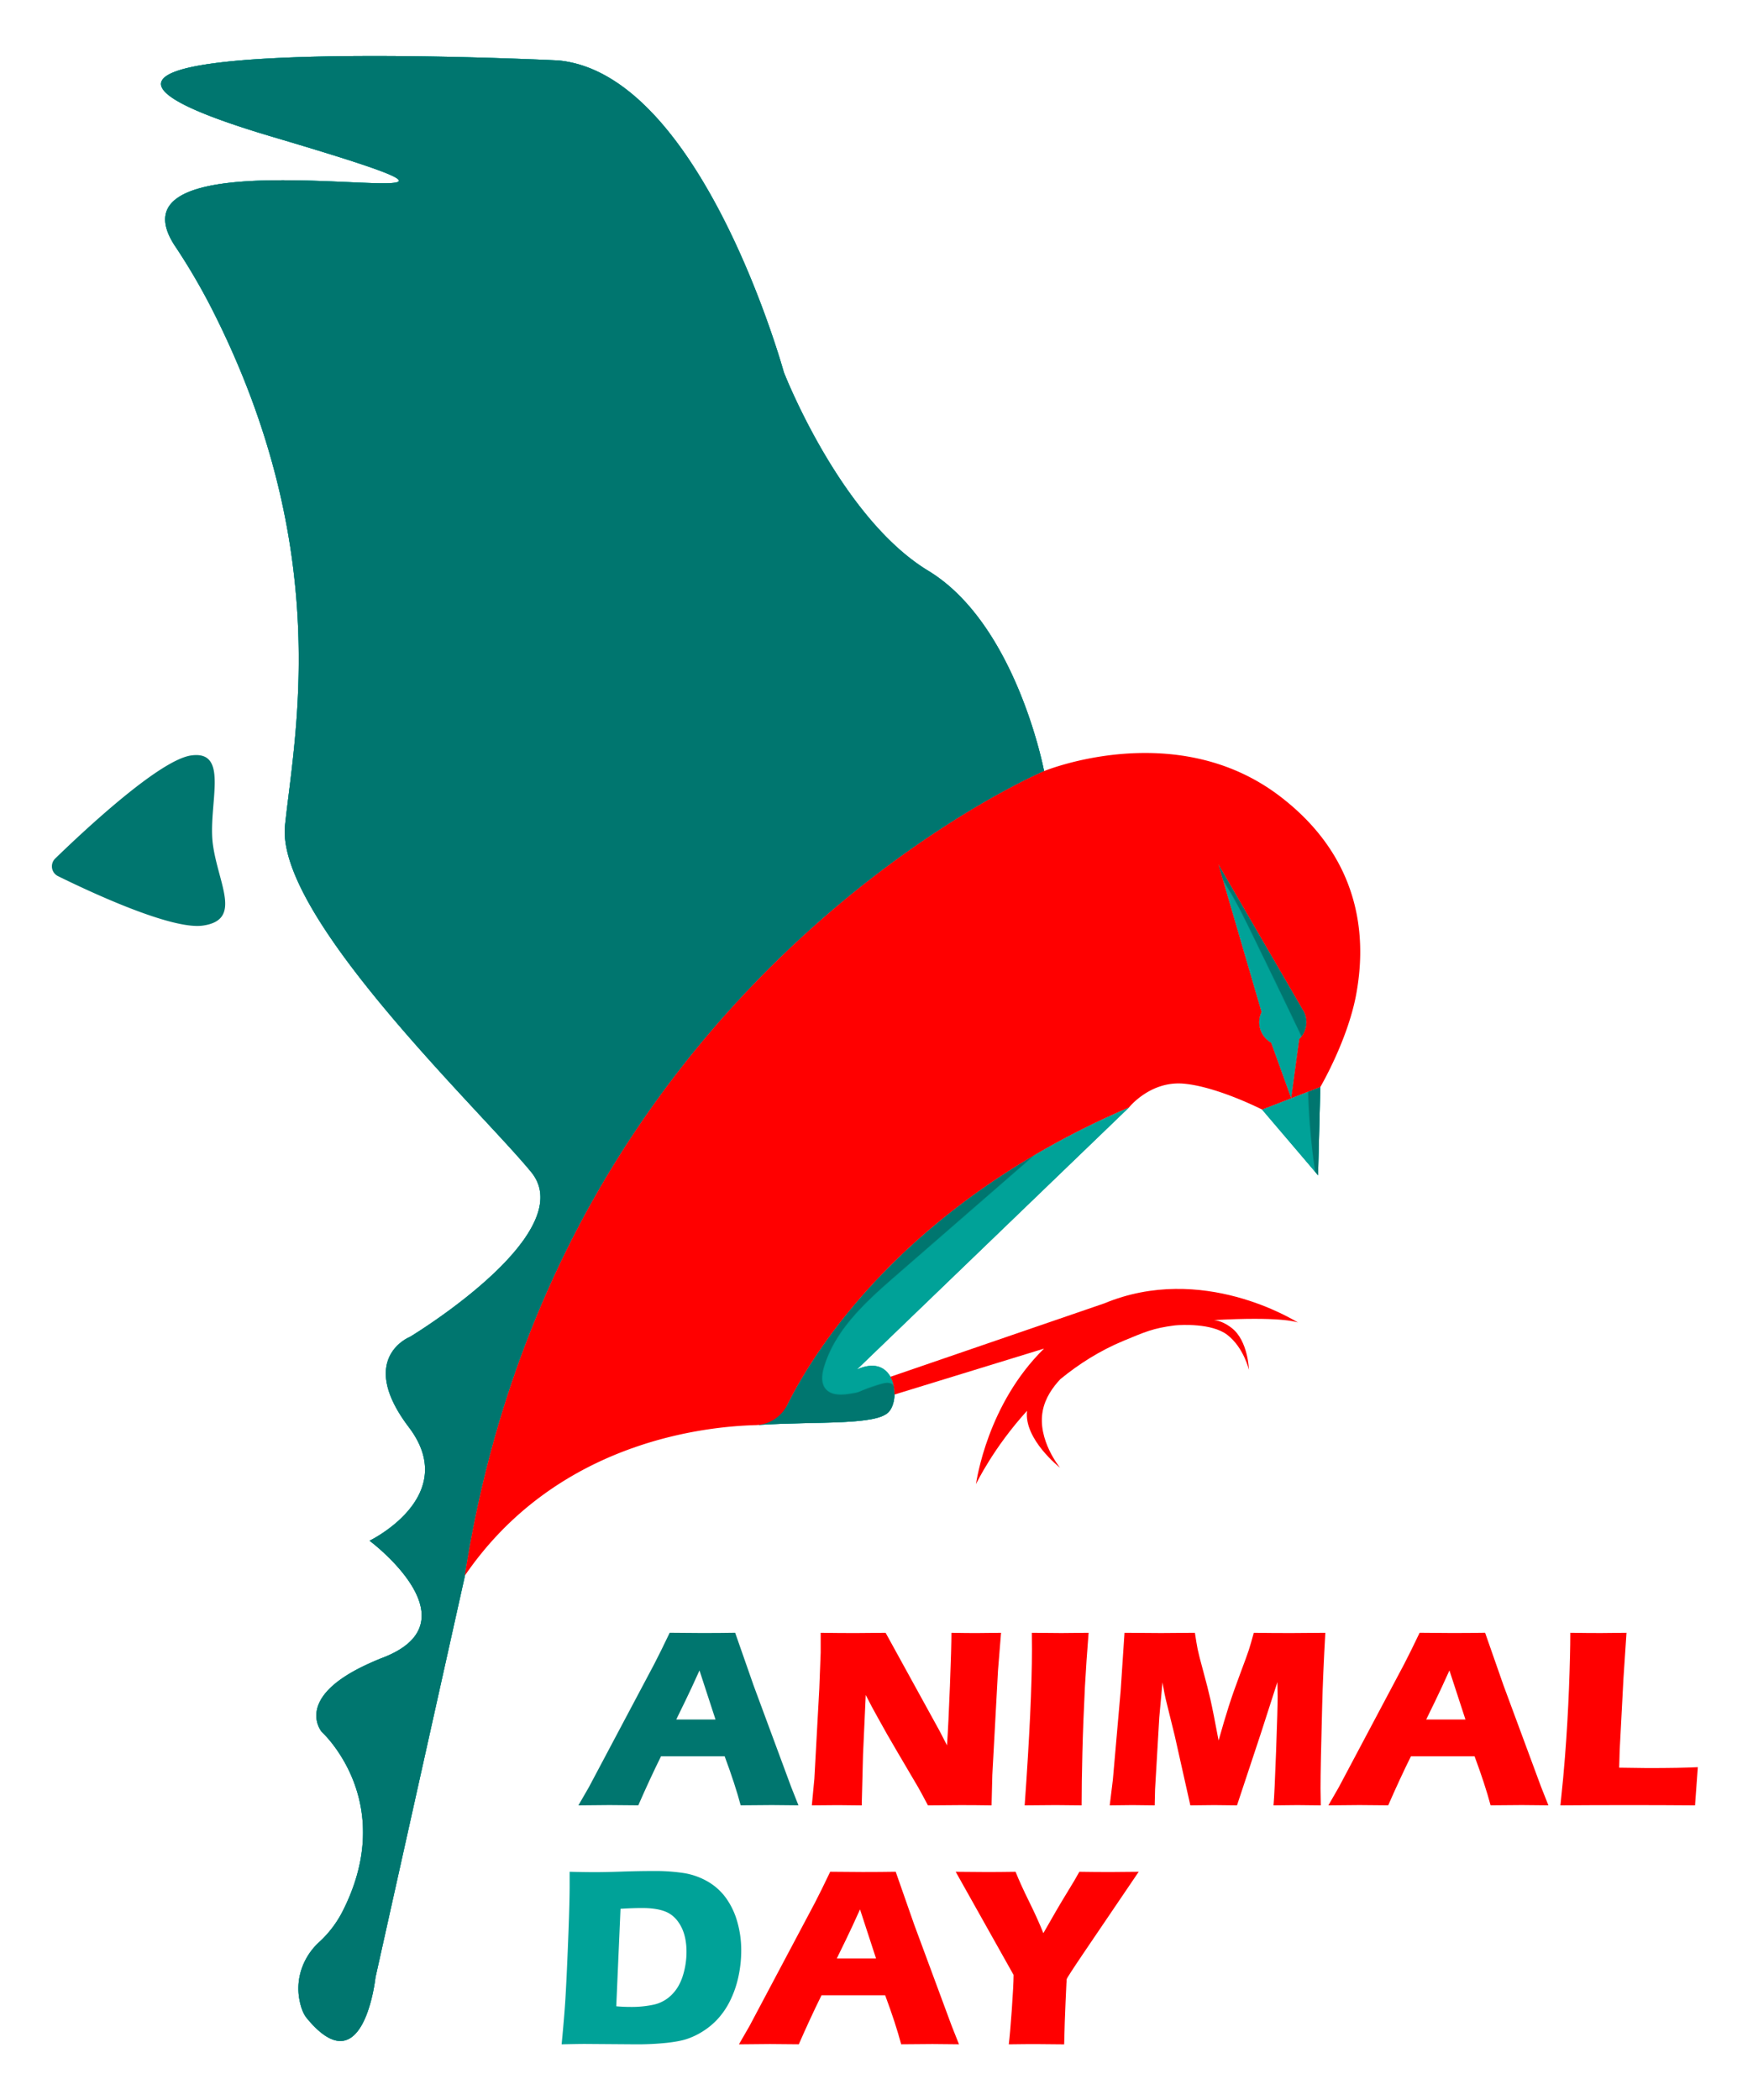 <svg xmlns="http://www.w3.org/2000/svg" viewBox="0 0 2709.02 3244.46">
    <defs>
        <style>
            .cls-2 {
                fill:#fff;
            }
            .cls-3 {
                fill:#fcfcfc;
            }
            .cls-5 {
                fill:#00a298;
            }
            .cls-6 {
                fill:#00766f;
            }
            .cls-7 {
                mask:url(#mask);
            }
            .cls-8 {
                mask:url(#mask-2);
            }
        </style>

        <mask id="mask" x="-376.48" y="-139.06" width="2204.5" height="3627.47" maskUnits="userSpaceOnUse">
            <path d="M380.43,1317.52A3608.65,3608.65,0,0,1,1592.58,1289c-17.9-21-41.23-36.6-64.5-51.46C1248.69,1059.21,928.69,945,599.55,906c-55.45-6.56-111.7-11-167-3.32S322.44,931,281.75,969.27"/>
            <path d="M224.61-116.35c-294.64,374.57-480,830-557.3,1300.22s-48.61,955,57.23,1419.63c51.22,224.87,123.78,452.16,271.57,629.2s385.68,294.57,610.66,243.83c233.74-52.71,396.62-267.4,490.42-487.87C1308.08,2493,1280,1899.32,1591.52,1459.81c89.42-126.17,208-243.13,232.08-395.89,30.58-194.4-102.48-374.5-239.67-515.59C1201.58,155.13,688.77-152.78,140.5-138.59c-63.28,1.64-141.9,20.25-155,82.19"/>
            <path d="M167.85,260.87C409.14,510.39,568.33,838,615.36,1182c12.13,88.73,18.24,182.17,65.39,258.31,25.13,40.59,60.49,73.62,92,109.53,73.36,83.71,127.92,199.75,91.66,305C837,1934.1,765,1988.46,719,2058.63c-47,71.72-65.52,157.88-83.12,241.82l-193,920.32"/>
            <path d="M358.7,1265.16c34.83-37.39,82.94-60.56,132.7-72.14s101.43-12.24,152.47-10c121.7,5.46,242.85,27.6,357.63,68.43,47.06,16.74,95.69,38.75,123.27,80.4,23.2,35,28,79.35,24.4,121.2a342.2,342.2,0,0,1-73.5,183.31c-70.93,88.41-180.13,135.3-284.78,178.85l-278.83,116"/>
            <path d="M366.89,1196.9c45.93-46.52,117.06-54.8,182.32-58.56,172.85-9.94,348.71-6.45,515.4,40.31,32.68,9.17,65.94,20.56,91.1,43.34,31.89,28.88,46.68,73,48.13,116,2.66,78.36-35,153.78-87.15,212.35s-118.07,102.81-183.23,146.41l-249.63,167"/>
            <path class="cls-2" d="M1371.06,791.53C1487.22,928.79,1550.12,1110,1544,1289.71c49.11-36.31,100.49-79.36,112.1-139.33,9.15-47.29-8.63-95.18-26.1-140.07q-34.9-89.71-69.8-179.41c-12.37-31.78-25.42-64.62-49.91-88.35s-63.87-35.74-93.45-18.78"/>
            <path class="cls-2" d="M1233.68,583.61c-67.56-97.85-116.8-210.26-203.16-292C951.69,217,847.29,173.93,741,152.18s-215.59-23.61-324.11-25.39c-88.85-1.45-180.6-2.39-262.75,31.48,16.5-47.39,63.82-76.33,109.64-96.79C466-28.86,700.08-28,915,25.4c78.46,19.51,156.88,46.59,220.63,96.32,62.34,48.63,107.53,116.86,137.17,190.15s44.51,151.76,53.68,230.28"/>
            <path class="cls-2" d="M250.58,1296.62q237.7,93.39,466,208.66c71.28,36,146,77.65,182.56,148.61,39.13,75.88,24.9,170.09-13.71,246.23s-98.73,138.75-154.82,203.11C450.67,2424.4,253.87,2817.44,164.43,3234"/>
            <path class="cls-2" d="M581.91,2287.08C527.13,2471,543.61,2675.19,627.18,2848c56.93,117.7,145.75,229.25,144,360-.77,58-26.33,121.79-80.43,142.68-51,19.7-107.46-4.71-156.64-28.67-93.55-45.58-191.75-95.18-248.11-182.67-36.22-56.23-51.57-123-64.9-188.57a4738.6,4738.6,0,0,1-94.62-1006.77"/>
        </mask>
        <mask id="mask-2" x="1153.6" y="1311.74" width="905.58" height="925.21" maskUnits="userSpaceOnUse">
            <path class="cls-3" d="M1865.66,1328.45c29.77,33.69,49.81,74.66,69.5,115.08,29.71,61,59.42,122,88.27,183.41a568.75,568.75,0,0,0,12.87-116.4c.27-39.33-4.23-80.63-26.42-113.11-14.57-21.34-35.66-37.2-56.37-52.66-23.27-17.38-49.57-35.65-78.47-32.72"/>
            <path class="cls-3" d="M2020.88,1650.73a1115.91,1115.91,0,0,0,14.48,179.3c28.47-62.77,31.58-136.61,8.5-201.55"/>
            <path class="cls-3" d="M1661.4,1741.4c-11.71,12.17-28.83,17-44.71,22.81A302.26,302.26,0,0,0,1510,1830.89"/>
            <path class="cls-3" d="M1678.5,1715l-293.76,255.5c-45.87,39.9-93.87,83-111.25,141.25-3.45,11.54-5.12,25.39,2.83,34.42s22,9.13,33.93,7.5a223.75,223.75,0,0,0,60.83-17.31c16.64,13.39,24.55,36.75,19.45,57.49s-22.92,37.79-43.87,41.94c-25.37,5-50.4-7.51-75.13-15.06a200.1,200.1,0,0,0-79.93-7.52c-11.59,1.27-25.21,2.86-33.08-5.74-8.78-9.6-4.12-24.83,1-36.79q54.48-127.17,109-254.35"/>
            <path class="cls-3" d="M1297.4,2165.12a299.45,299.45,0,0,1,63.72-26.94c5.27-1.54,11.08-2.9,16.08-.65,4,1.81,6.7,5.61,8.94,9.39a95.08,95.08,0,0,1,13.12,50"/>
        </mask>
    </defs>
    <g id="Final">
        <path class="cls-5" d="M2018.7,1575.8a36.44,36.44,0,0,1-10.94,29.59l-12.41,91.39-31-85.88a36.34,36.34,0,0,1-18.28-28.27,35.84,35.84,0,0,1,3.45-19.11l-66.61-228,129.33,222.73,3,5.2a.24.24,0,0,1,.08.17A35.66,35.66,0,0,1,2018.7,1575.8Z"/>
        <polygon class="cls-5" points="2040.4 1679.31 2036.88 1815.72 1950.36 1714.18 1975.85 1704.33 1995.35 1696.78 2017.1 1688.35 2040.4 1679.31"/>
        <path class="cls-5" d="M1376.08,2127c4.45,8.05,6.46,18,6.27,27.43-.27,10.41-3.22,20.28-8.43,26.38-18.71,21.73-108.66,14.71-201.61,20.58,13.8-4.81,37.72-17.65,44.39-31.1,41.33-83.13,180.92-310.37,528-459.37l-420.42,404.78C1351.16,2103.56,1367.83,2112.19,1376.08,2127Z"/>
        <path class="cls-5" d="M1613.47,1191.27S1258.29,1341.5,989.6,1735.79C867.45,1915.18,763.1,2145,718.3,2434.26c.1-.13.21-.32.31-.45L580.24,3055S562,3224.68,474.1,3117.84c-5.4-6.58-9.21-16.5-11.53-29.41-5.83-32.51,6.13-65.38,30.41-87.76a168.83,168.83,0,0,0,36.57-48c56.55-111.51,25.07-195.85-3.29-240.65-14.85-23.59-28.93-36.28-28.93-36.28S452,2623.14,571,2569.69c6.52-3,13.57-6,21.11-8.9,86.47-33.59,62.51-91.21,29-132.3-22.78-27.91-50-48.2-50-48.2s141.75-68.47,60.69-175.41,1.74-139.52,1.74-139.52,105.42-63.51,163.77-134.28c3-3.62,5.87-7.35,8.63-11s5.39-7.36,7.78-11.11c22.7-34.51,30.75-69.37,7.17-98.22C743.24,1715.82,425.69,1416,440.47,1275s75.33-424.55-111-793.74a969.87,969.87,0,0,0-56.91-98.05c-148-214.19,715.42-4,149.05-171.67s441-118.16,441-118.16C1084.37,114,1211.27,575,1211.27,575s86.83,224.17,223.15,306.77S1613.47,1191.27,1613.47,1191.27Z"/>
        <path class="cls-5" d="M2018.7,1575.8a36.44,36.44,0,0,1-10.94,29.59l-12.41,91.39-31-85.88a36.34,36.34,0,0,1-18.28-28.27,35.84,35.84,0,0,1,3.45-19.11l-66.61-228,129.33,222.73,3,5.2a.24.24,0,0,1,.08.17A35.66,35.66,0,0,1,2018.7,1575.8Z"/>
        <polygon class="cls-5" points="2040.4 1679.31 2036.88 1815.72 1950.36 1714.18 1975.85 1704.33 1995.35 1696.78 2017.1 1688.35 2040.4 1679.31"/>
        <path class="cls-5" d="M1376.08,2127c4.45,8.05,6.46,18,6.27,27.43-.27,10.41-3.22,20.28-8.43,26.38-18.71,21.73-108.66,14.71-201.61,20.58,13.8-4.81,37.72-17.65,44.39-31.1,41.33-83.13,180.92-310.37,528-459.37l-420.42,404.78C1351.16,2103.56,1367.83,2112.19,1376.08,2127Z"/>
        <path class="cls-5" d="M1613.47,1191.27S1258.29,1341.5,989.6,1735.79C867.45,1915.18,763.1,2145,718.3,2434.26c.1-.13.21-.32.31-.45L580.24,3055S562,3224.68,474.1,3117.84c-5.4-6.58-9.21-16.5-11.53-29.41-5.83-32.51,6.13-65.38,30.41-87.76a168.83,168.83,0,0,0,36.57-48c56.55-111.51,25.07-195.85-3.29-240.65-14.85-23.59-28.93-36.28-28.93-36.28S452,2623.14,571,2569.69c6.52-3,13.57-6,21.11-8.9,86.47-33.59,62.51-91.21,29-132.3-22.78-27.91-50-48.2-50-48.2s141.75-68.47,60.69-175.41,1.74-139.52,1.74-139.52,105.42-63.51,163.77-134.28c3-3.62,5.87-7.35,8.63-11s5.39-7.36,7.78-11.11c22.7-34.51,30.75-69.37,7.17-98.22C743.24,1715.82,425.69,1416,440.47,1275s75.33-424.55-111-793.74a969.87,969.87,0,0,0-56.91-98.05c-148-214.19,715.42-4,149.05-171.67s441-118.16,441-118.16C1084.37,114,1211.27,575,1211.27,575s86.83,224.17,223.15,306.77S1613.47,1191.27,1613.47,1191.27Z"/>
        <path class="cls-6" d="M329.14,1305.7c8.71,61,45.34,115.56-15.63,124.26-48.3,6.9-173.83-51.75-223.92-76.43a16.83,16.83,0,0,1-4.29-27.16c43.69-42.42,160.86-152.23,210-159.24C356.24,1158.42,320.44,1244.73,329.14,1305.7Z"/>
        <g class="cls-7">
            <path id="ombre_1" class="cls-6" d="M1613.47,1191.27S1258.29,1341.5,989.6,1735.79C867.45,1915.18,763.1,2145,718.3,2434.26c.1-.13.21-.32.31-.45L580.24,3055S562,3224.68,474.1,3117.84c-5.4-6.58-9.21-16.5-11.53-29.41-5.83-32.51,6.13-65.38,30.41-87.76a168.83,168.83,0,0,0,36.57-48c56.55-111.51,25.07-195.85-3.29-240.65-14.85-23.59-28.93-36.28-28.93-36.28S452,2623.14,571,2569.69c6.52-3,13.57-6,21.11-8.9,86.47-33.59,62.51-91.21,29-132.3-22.78-27.91-50-48.2-50-48.2s141.75-68.47,60.69-175.41,1.74-139.52,1.74-139.52,105.42-63.51,163.77-134.28c3-3.62,5.87-7.35,8.63-11s5.39-7.36,7.78-11.11c22.7-34.51,30.75-69.37,7.17-98.22C743.24,1715.82,425.69,1416,440.47,1275s75.33-424.55-111-793.74a969.87,969.87,0,0,0-56.91-98.05c-148-214.19,715.42-4,149.05-171.67s441-118.16,441-118.16C1084.37,114,1211.27,575,1211.27,575s86.83,224.17,223.15,306.77S1613.47,1191.27,1613.47,1191.27Z"/>
        </g>
        <g class="cls-8">
            <g id="ombre_2" >
                <path class="cls-6" d="M2018.7,1575.8a36.44,36.44,0,0,1-10.94,29.59l-12.41,91.39-31-85.88a36.34,36.34,0,0,1-18.28-28.27,35.84,35.84,0,0,1,3.45-19.11l-66.61-228,129.33,222.73,3,5.2a.24.24,0,0,1,.08.17A35.66,35.66,0,0,1,2018.7,1575.8Z"/>
                <polygon class="cls-6" points="2040.4 1679.31 2036.88 1815.72 1950.36 1714.18 1975.85 1704.33 1995.35 1696.78 2017.1 1688.35 2040.4 1679.31"/>
                <path class="cls-6" d="M1376.08,2127c4.45,8.05,6.46,18,6.27,27.43-.27,10.41-3.22,20.28-8.43,26.38-18.71,21.73-108.66,14.71-201.61,20.58,13.8-4.81,37.72-17.65,44.39-31.1,41.33-83.13,180.92-310.37,528-459.37l-420.42,404.78C1351.16,2103.56,1367.83,2112.19,1376.08,2127Z"/>
            </g>
        </g>
        <path class="cls-6" d="M893.83,2789.14,910.06,2761l101-190.23,10.75-21.29q4.7-9.37,13.09-27,34.38.41,50.19.4,27.54,0,51-.4l28.5,81.45,58,156.64,11.32,28.52q-33.82-.39-41-.39-16.42,0-48.3.39-8.58-32.23-24.76-75.78h-98.32q-17,34.36-35.12,75.78-36.37-.39-44.58-.39Q926.88,2788.75,893.83,2789.14Zm151.22-132.62h60.67q-22.62-68.82-24.76-75.85-12.89,28.66-21.86,47Z"/>
        <path class="cls-5" d="M867.91,3158.32q4.32-44.52,5.9-71.29,2.36-39.84,4.71-103.12,1.77-48.43,1.77-69.34v-22.85q22.85.59,39.44.59,16,0,42-.88t48.82-.88a297,297,0,0,1,45.88,3.12,107.58,107.58,0,0,1,36.81,12.9,90.51,90.51,0,0,1,28.6,25.58,116.67,116.67,0,0,1,17.57,37,158,158,0,0,1,6.06,43.66,189,189,0,0,1-4.69,42.48,158.51,158.51,0,0,1-13.08,36.81,120,120,0,0,1-19.63,28.22,114.72,114.72,0,0,1-25.69,20.22,110.33,110.33,0,0,1-21.68,9.77q-10.93,3.51-29.88,5.66a437.83,437.83,0,0,1-47.85,2.34l-78.91-.58Q892.91,3157.74,867.91,3158.32Zm84.44-58.79q10.74,1,22.45,1a162.06,162.06,0,0,0,35.52-3.52,56.39,56.39,0,0,0,27.43-15q11.8-11.53,17.47-29.59a123.28,123.28,0,0,0,5.66-37q0-23.23-8.4-39.16T1030.12,2954q-14-6.26-38-6.25-14.07,0-33.2,1.17Z"/>
        <path fill="red" d="M2096.06,1534.84c-12.84,71.51-55.66,144.47-55.66,144.47l-23.3,9-21.75,8.43,12.41-91.39a36.44,36.44,0,0,0,10.94-29.59,35.66,35.66,0,0,0-3.35-12.15.24.24,0,0,0-.08-.17l-3-5.2-129.33-222.73,66.61,228a35.84,35.84,0,0,0-3.45,19.11,36.34,36.34,0,0,0,18.28,28.27l31,85.88-19.5,7.55-25.49,9.85s-69.46-35.45-121.23-40-84.44,36.73-84.44,36.73c-347.07,149-486.66,376.24-528,459.37a56.74,56.74,0,0,1-49,31.44C1082,2204,858,2230.5,718.61,2433.81c-.1.13-.21.32-.31.45,44.8-289.24,149.15-519.08,271.3-698.47,268.69-394.29,623.87-544.52,623.87-544.52s203.86-84,364.79,39.14C2117.35,1336.72,2107.43,1471.7,2096.06,1534.84Z"/>
        <path fill="red" d="M1903.21,2051.47c25.75,19.64,26.85,65,26.85,65s-7.91-34.74-33.67-54.38c-24-18.26-71.84-15.14-78.24-14.66l-.71.07-2.83.26c-32.7,4.27-44.71,9.75-78.28,23.64-37.14,15.41-69.64,36.29-97.6,59.19-11.89,12.51-23.5,29.16-27.27,48.72-8.9,45,26.72,88.3,26.72,88.3s-56.32-44.08-51-88.05c-51.4,56.52-77.37,110.13-79,113.38,1.06-5.17,17.32-123.28,105.23-209.47l-231.12,71c.19-9.43-1.82-19.38-6.27-27.43l330.55-113.46c151.35-62.75,293.15,26.19,299.38,29.6-4.24-1.33-28.6-9.3-129.82-3.78C1885.65,2040.41,1895,2045.14,1903.21,2051.47Z"/>
        <path fill="red" d="M1254.58,2789.14l3.9-41,7.62-139.06,2.15-56.06v-30.47q30.32.41,53.6.4,16.62,0,46.75-.4L1452,2674.16l11.49,22.27q2.21-32.82,4.51-92t2.3-81.87q24,.41,38.44.4,6.63,0,38.24-.4l-4.69,58.21-8.79,161.72-1.17,46.68q-25.41-.39-47.49-.39-18.37,0-50.82.39-10.14-19.16-15-27.75l-32.77-55.69q-16.18-27.35-29.84-52.36-9-15.83-18.53-34.78l-4.2,92.62-2,78q-24.18-.39-36.87-.39Q1284,2788.75,1254.58,2789.14Z"/>
        <path fill="red" d="M1583.48,2789.14q11.26-156.84,11.26-241.41l-.19-25.2q34.2.41,45.74.4,5.26,0,42-.4-3.52,43.95-5.68,83.21-2.76,54.69-3.93,102.24t-1.17,81.16l-40-.39Q1619.8,2788.75,1583.48,2789.14Z"/>
        <path fill="red" d="M1714.93,2789.14l4.84-39.46,12-136.91,6-90.24q36.06.41,56.65.4,17.05,0,52.14-.4,2.54,16.81,4.28,25.49t8.67,34q6.92,25.29,11.11,43.75t12.56,63.18q8.61-30.66,15.65-52.73t17.61-50.2q10.58-28.12,13.41-36.81t7.72-26.67q29.31.41,57.43.4,19.14,0,53.12-.4-3.7,65.83-4.88,113.09-2.54,92.58-2.54,127.34,0,7.23.39,26.18-25.78-.39-36.13-.39-15,0-36.92.39,1.59-17.58,4-83.69t2.38-84.48q0-8-.39-22.26l-25.62,79.49-36.78,110.94q-25.39-.39-35-.39-12.12,0-37.11.39l-24.08-107.43-14.09-57.22c-.53-2.21-1.11-4.95-1.77-8.21s-1.69-9-3.13-17.18l-4.92,54.1-6.5,110.94-.59,25q-27-.39-34.38-.39Q1739.93,2788.75,1714.93,2789.14Z"/>
        <path fill="red" d="M2052.82,2789.14,2069,2761l101-190.23,10.75-21.29q4.68-9.37,13.09-27,34.37.41,50.19.4,27.53,0,51-.4l28.5,81.45,58,156.64,11.32,28.52q-33.83-.39-41.06-.39-16.43,0-48.29.39-8.58-32.23-24.77-75.78h-98.31q-17,34.36-35.13,75.78-36.37-.39-44.58-.39Q2085.86,2788.75,2052.82,2789.14ZM2204,2656.52h60.66q-22.62-68.82-24.76-75.85-12.89,28.66-21.85,47Z"/>
        <path fill="red" d="M2411.41,2789.14q4.9-46.09,7.06-75.2,4.13-53.11,6.18-105.57t2.06-85.84q26.55.41,47,.4,13.86,0,39.81-.4l-4.7,70.71L2503,2703.78l-.78,27.15q33.6.59,43.76.59,51.39,0,77.77-1.37l-4.3,59q-51.37-.39-97.85-.39Q2458.67,2788.75,2411.41,2789.14Z"/>
        <path fill="red" d="M1141.93,3158.32l16.22-28.12,101-190.24,10.75-21.29q4.69-9.37,13.09-27,34.37.39,50.19.39,27.54,0,51-.39l28.5,81.45,58,156.64,11.32,28.51q-33.83-.39-41.06-.39-16.42,0-48.29.39-8.58-32.22-24.76-75.78h-98.32q-17,34.38-35.13,75.78-36.36-.39-44.57-.39Q1175,3157.93,1141.93,3158.32Zm151.22-132.61h60.67q-22.62-68.84-24.77-75.85-12.87,28.66-21.85,47Z"/>
        <path fill="red" d="M1558.93,3158.32q2-15.81,4.68-53.71t2.74-53.51l-89.46-159.38q29.47.39,48.6.39,18.35,0,43.91-.39,7.8,19.53,21.18,46.57t21.78,48.32q22.44-39.63,36.11-61.79t19.53-33.1q24.82.39,47.71.39,12.12,0,44-.39L1674,3018.09q-25.59,37.89-25.58,39.65l-.2,2v1.95l-.19,2-1.37,29.68q-1.36,29.5-2.14,65-27.54-.39-42.58-.39Q1586.46,3157.93,1558.93,3158.32Z"/>
    </g>
</svg>